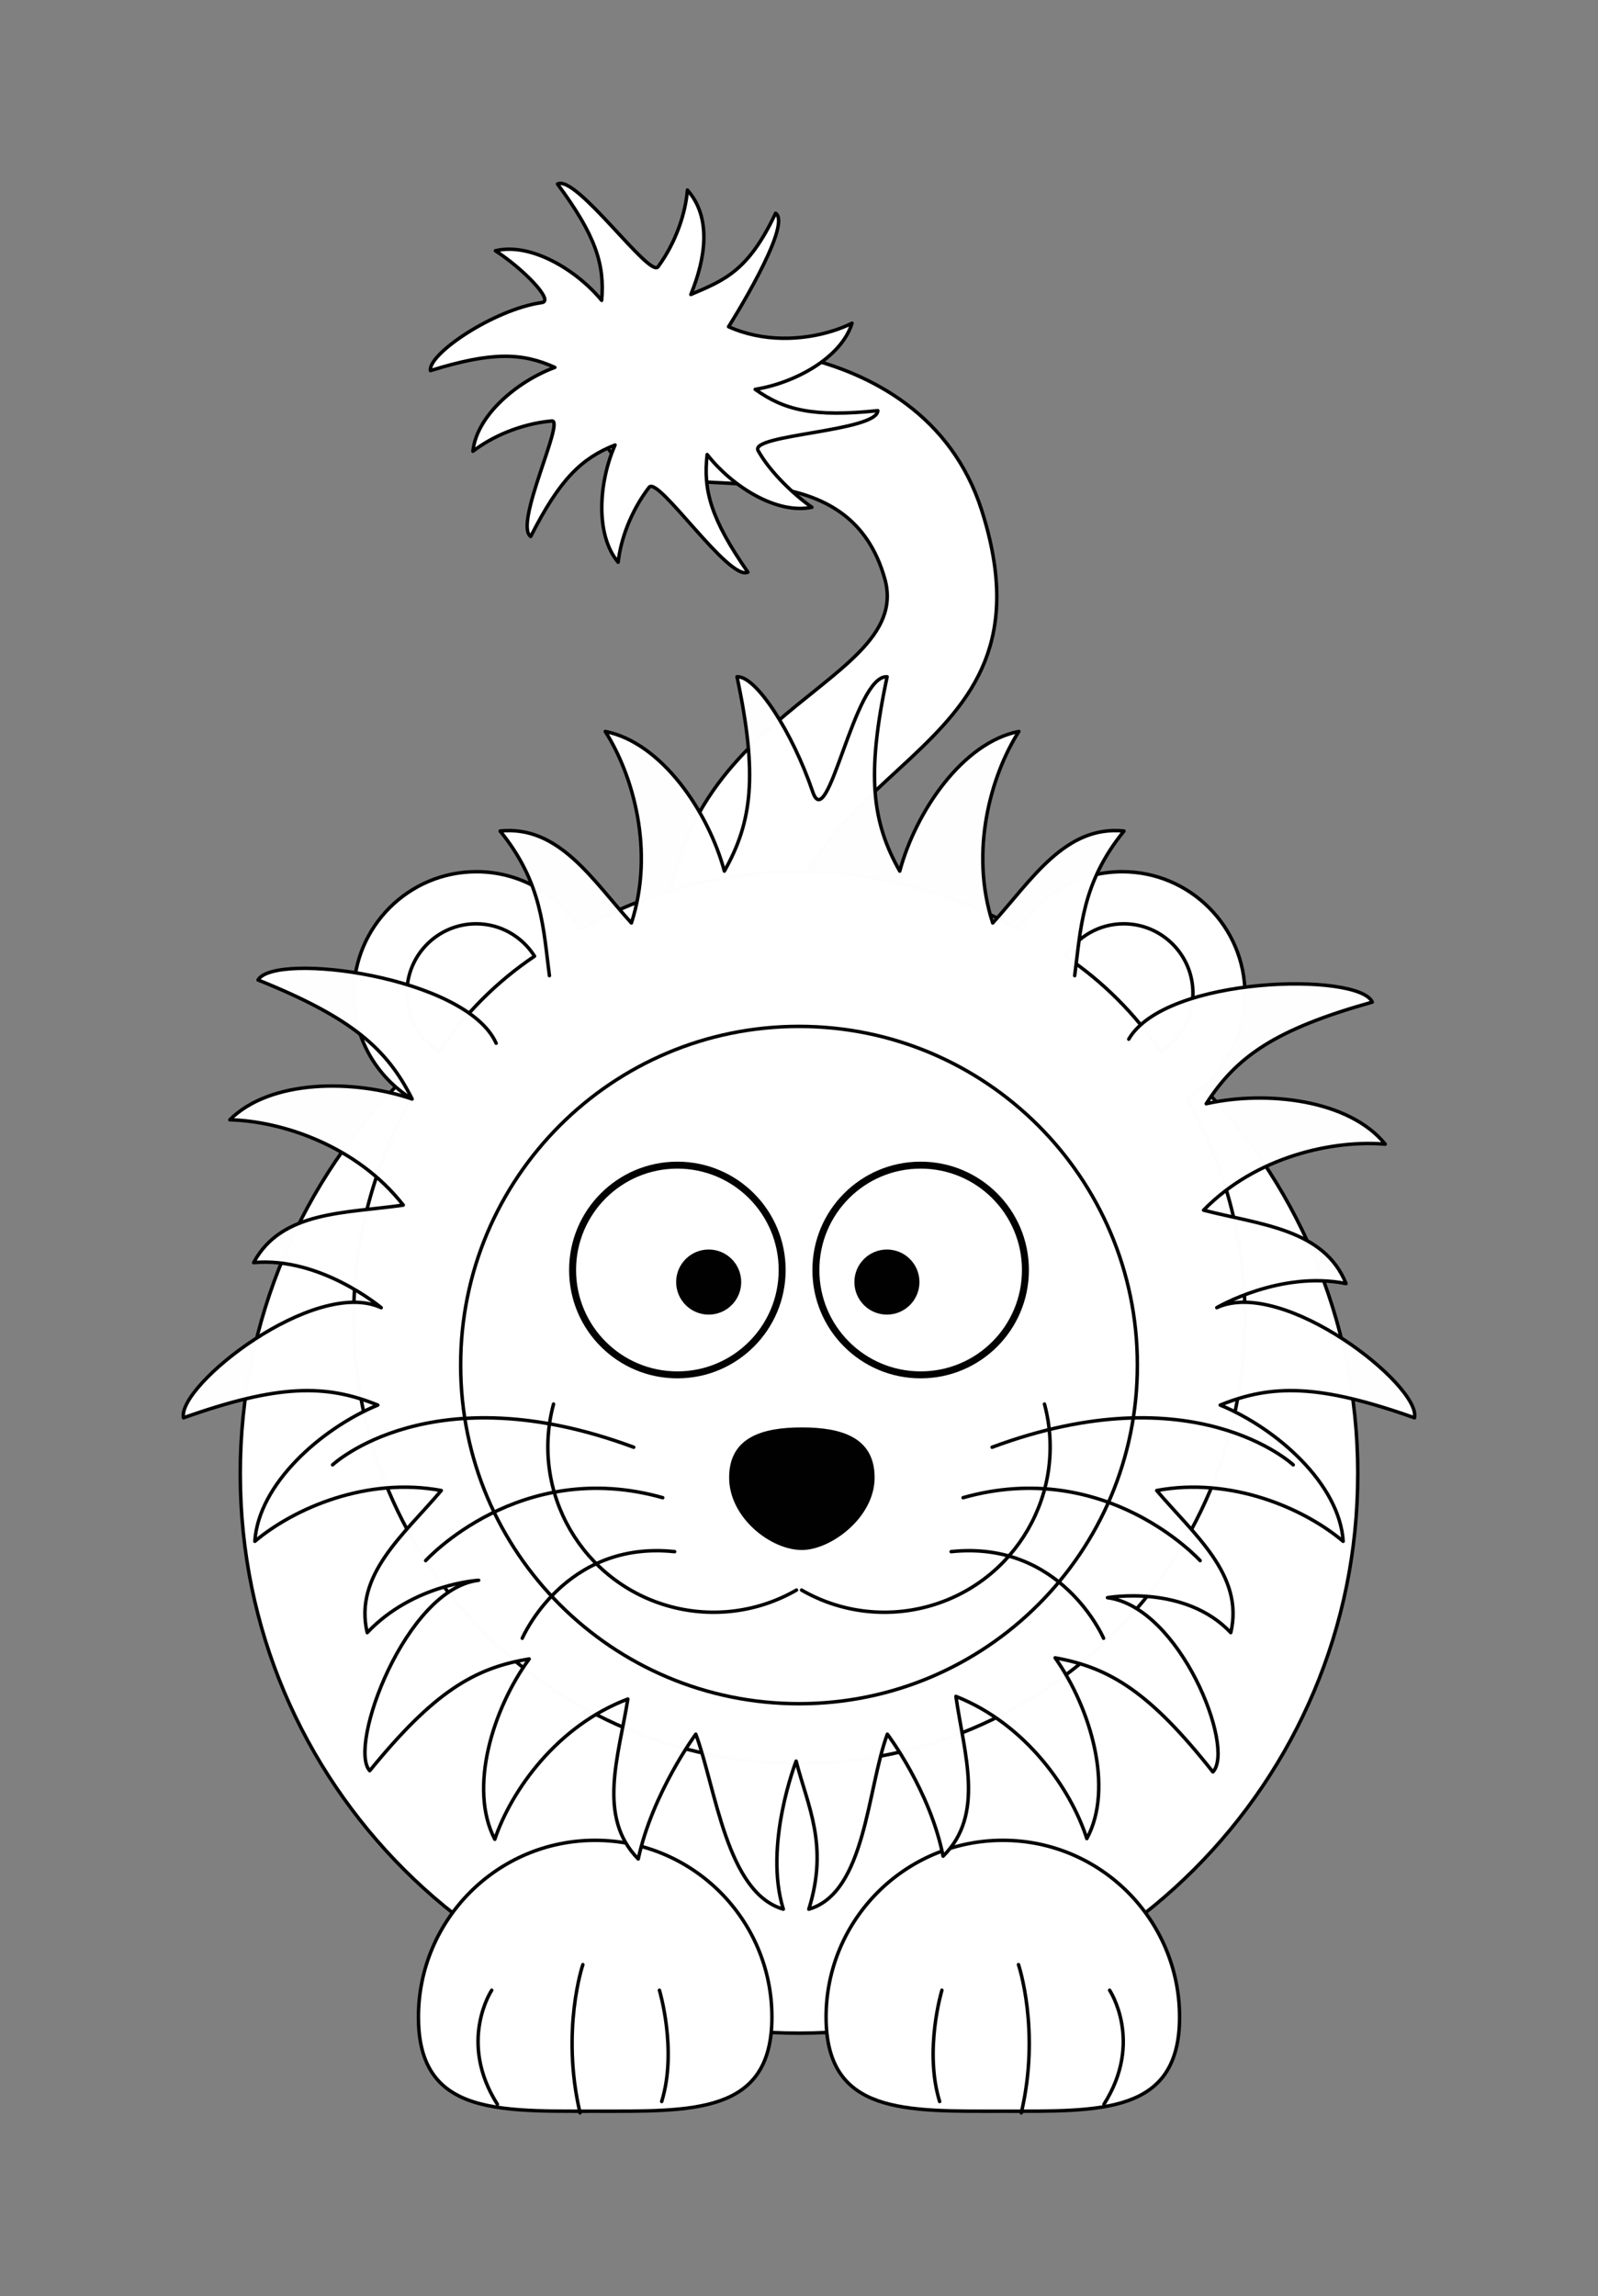 <?xml version="1.0" encoding="UTF-8" standalone="no"?>
<!-- Created with Inkscape (http://www.inkscape.org/) -->

<svg
   xmlns:dc="http://purl.org/dc/elements/1.1/"
   xmlns:cc="http://creativecommons.org/ns#"
   xmlns:rdf="http://www.w3.org/1999/02/22-rdf-syntax-ns#"
   xmlns:svg="http://www.w3.org/2000/svg"
   xmlns="http://www.w3.org/2000/svg"
   xmlns:sodipodi="http://sodipodi.sourceforge.net/DTD/sodipodi-0.dtd"
   xmlns:inkscape="http://www.inkscape.org/namespaces/inkscape"
   id="Layer_1"
   xml:space="preserve"
   version="1.0"
   viewBox="0 0 458.749 659.031"
   inkscape:version="0.92.3 (2405546, 2018-03-11)"
   sodipodi:docname="StudioFibonacci-Cartoon-lion.adapted.svg"
   width="458.749"
   height="659.031"><rect x="0" y="0" width="458.749" height="659.031" fill="#808080" stroke="none"/><sodipodi:namedview
   pagecolor="#ffffff"
   bordercolor="#666666"
   borderopacity="1"
   objecttolerance="10"
   gridtolerance="10"
   guidetolerance="10"
   inkscape:pageopacity="0"
   inkscape:pageshadow="2"
   inkscape:window-width="2560"
   inkscape:window-height="1373"
   id="namedview57"
   showgrid="false"
   inkscape:zoom="1.7905077"
   inkscape:cx="229.37454"
   inkscape:cy="329.51547"
   inkscape:window-x="-9"
   inkscape:window-y="-9"
   inkscape:window-maximized="1"
   inkscape:current-layer="g272"
   fit-margin-top="50"
   fit-margin-left="50"
   fit-margin-right="50"
   fit-margin-bottom="50" /><defs
   id="defs59" />
<g
   transform="matrix(1.3,0,0,1.3,50.013,50.018)"
   id="g236">
	<g
   id="tail"
   style="stroke-width:0.769;stroke-miterlimit:4;stroke-dasharray:none">
		<path
   inkscape:connector-curvature="0"
   d="M 109.68,182.41 C 100.24,118.83 164.08,114.55 156.9,89.241 149.42,62.917 120.38,70.355 105.28,66.578 90.167,62.801 92.395,48.845 101.5,41.397 c 6.92,-5.666 63.55,-8.729 76.8,32.735 18.44,57.678 -45.33,52.878 -45.33,107.02 0,46.03 -22.03,1.26 -23.29,1.26 z"
   style="fill:#ffffff;stroke:#010101;stroke-width:0.769;opacity:1;stroke-miterlimit:4;stroke-dasharray:none"
   id="path3229" />
		
		<path
   inkscape:connector-curvature="0"
   d="M 81.221,28.314 C 70.592,29.821 55.991,39.707 56.587,43.346 70.192,39.119 76.835,39.377 84.053,42.634 75.885,45.653 66.788,53.12 65.96,61.157 70.009,58.014 76.359,55.097 83.382,54.46 86.355,54.19 74.924,77.319 78.725,79.964 85.17,67.26 89.983,62.674 97.349,59.766 c -3.526,7.962 -4.505,19.691 0.684,25.885 0.546,-4.907 2.727,-11.199 6.847,-16.555 1.98,-2.558 17.66,20.835 21.79,18.738 -8.14,-11.688 -9.91,-18.098 -8.98,-25.963 5.35,6.873 15.21,13.284 23.13,11.642 -3.51,-2.415 -9.11,-7.515 -11.88,-12.512 -1.98,-3.572 26.26,-4.187 26.43,-8.814 -14.18,1.467 -20.64,-0.093 -27.07,-4.707 8.6,-1.353 18.99,-6.884 21.38,-14.601 -5.26,2.618 -13.42,4.35 -21.47,2.65 -1.95,-0.412 -3.9,-1.024 -5.79,-1.875 0,0 14.26,-22.523 10.38,-25.054 -6.07,12.89 -11.43,14.815 -18.71,17.94 3.29,-8.063 4.61,-17.015 -0.76,-23.053 -0.4,4.978 -2.44,11.421 -6.49,16.938 C 104.97,22.967 88.707,-0.068 84.643,2.151 93.129,13.594 95.081,19.948 94.393,27.838 88.844,21.127 78.789,15.009 70.93,16.884 c 6.124,3.961 13.009,11.045 10.291,11.43 z"
   style="fill:#ffffff;stroke:#010101;stroke-width:0.769;stroke-linecap:round;stroke-linejoin:round;opacity:1;stroke-miterlimit:4;stroke-dasharray:none"
   id="path3197_3_" />
	</g>
	<g
   id="body"
   style="stroke-width:0.769;stroke-miterlimit:4;stroke-dasharray:none">
		<path
   inkscape:connector-curvature="0"
   d="M 261.36,286.91 C 261.4,355.05 206.2,410.33 138.05,410.38 69.91,410.42 14.63,355.22 14.59,287.07 c -0.005,-0.05 -0.005,-0.11 -0.005,-0.16 -0.045,-68.15 55.16,-123.43 123.3,-123.47 68.15,-0.05 123.43,55.16 123.48,123.3 v 0.17 z"
   style="fill:#ffffff;stroke:#010101;stroke-width:0.769;stroke-linecap:round;stroke-linejoin:round;opacity:1;stroke-miterlimit:4;stroke-dasharray:none"
   id="path2383" />
		
	</g>
	<g
   id="paws"
   style="stroke-width:0.769;stroke-miterlimit:4;stroke-dasharray:none">
		<g
   id="g246"
   style="stroke-width:0.769;stroke-miterlimit:4;stroke-dasharray:none">
			<path
   inkscape:connector-curvature="0"
   d="m 131.99,406.84 c 0,21.54 -17.48,20.77 -39.029,20.77 -11.979,0 -22.705,0.24 -29.866,-3.25 -5.718,-2.79 -9.164,-7.96 -9.164,-17.52 0,-21.55 17.485,-39.03 39.03,-39.03 21.549,0 39.029,17.49 39.029,39.03 z"
   style="fill:#ffffff;stroke:#010101;stroke-width:0.769;stroke-linecap:round;stroke-linejoin:round;opacity:1;stroke-miterlimit:4;stroke-dasharray:none"
   id="path3238" />
			
			<g
   transform="matrix(-1,0,0,1,652.48,-1.828)"
   id="g2469"
   style="stroke-width:0.769;stroke-miterlimit:4;stroke-dasharray:none">
				<path
   inkscape:connector-curvature="0"
   d="m 544.83,427.3 c -3.5,-11.34 0.5,-24.56 0.5,-24.56"
   style="fill:none;stroke:#010101;stroke-width:0.769;stroke-linecap:round;opacity:1;stroke-miterlimit:4;stroke-dasharray:none"
   id="path2471" />
				<path
   inkscape:connector-curvature="0"
   d="m 562.86,429.81 c 4.29,-18.25 -0.62,-32.73 -0.62,-32.73"
   style="fill:none;stroke:#010101;stroke-width:0.769;stroke-linecap:round;opacity:1;stroke-miterlimit:4;stroke-dasharray:none"
   id="path2473" />
				<path
   inkscape:connector-curvature="0"
   d="m 581.11,427.92 c 8.81,-13.85 1.26,-25.18 1.26,-25.18"
   style="fill:none;stroke:#010101;stroke-width:0.769;stroke-linecap:round;opacity:1;stroke-miterlimit:4;stroke-dasharray:none"
   id="path2475" />
			</g>
		</g>
		<g
   id="g254"
   style="stroke-width:0.769;stroke-miterlimit:4;stroke-dasharray:none">
			<path
   inkscape:connector-curvature="0"
   d="m 222.01,406.84 c 0,21.54 -17.48,20.77 -39.03,20.77 -21.54,0 -39.03,0.77 -39.03,-20.77 0,-21.54 17.49,-39.03 39.03,-39.03 21.55,0 39.03,17.49 39.03,39.03 z"
   style="fill:#ffffff;stroke:#010101;stroke-width:0.769;stroke-linecap:round;stroke-linejoin:round;opacity:1;stroke-miterlimit:4;stroke-dasharray:none"
   id="path3235" />
			
			
			<g
   transform="translate(-0.823,-1.828)"
   id="g2508"
   style="stroke-width:0.769;stroke-miterlimit:4;stroke-dasharray:none">
				<path
   inkscape:connector-curvature="0"
   d="m 169.85,427.3 c -3.5,-11.34 0.5,-24.56 0.5,-24.56"
   style="fill:none;stroke:#010101;stroke-width:0.769;stroke-linecap:round;opacity:1;stroke-miterlimit:4;stroke-dasharray:none"
   id="path2510" />
				<path
   inkscape:connector-curvature="0"
   d="m 187.88,429.81 c 4.29,-18.25 -0.62,-32.73 -0.62,-32.73"
   style="fill:none;stroke:#010101;stroke-width:0.769;stroke-linecap:round;opacity:1;stroke-miterlimit:4;stroke-dasharray:none"
   id="path2512" />
				<path
   inkscape:connector-curvature="0"
   d="m 206.13,427.92 c 8.81,-13.85 1.26,-25.18 1.26,-25.18"
   style="fill:none;stroke:#010101;stroke-width:0.769;stroke-linecap:round;opacity:1;stroke-miterlimit:4;stroke-dasharray:none"
   id="path2514" />
			</g>
		</g>
	</g>
	<g
   id="face"
   style="stroke-width:0.769;stroke-miterlimit:4;stroke-dasharray:none">
		<g
   id="g264"
   style="stroke-width:0.769;stroke-miterlimit:4;stroke-dasharray:none">
			<path
   inkscape:connector-curvature="0"
   d="m 66.742,153.97 c -14.965,0 -27.116,12.15 -27.116,27.12 0,9.68 5.088,18.17 12.733,22.97 -8.083,14.29 -12.733,30.78 -12.733,48.35 0,54.33 44.067,98.44 98.394,98.44 54.33,0 98.44,-44.11 98.44,-98.44 0,-17.57 -4.65,-34.06 -12.73,-48.35 7.63,-4.8 12.73,-13.3 12.73,-22.97 0,-14.97 -12.15,-27.12 -27.11,-27.12 -9.68,0 -18.13,5.11 -22.93,12.73 -14.3,-8.09 -30.81,-12.73 -48.4,-12.73 -17.58,0 -34.06,4.64 -48.351,12.73 -4.797,-7.62 -13.254,-12.73 -22.927,-12.73 z"
   style="fill:#ffffff;stroke:#010101;stroke-width:0.769;stroke-linecap:round;stroke-linejoin:round;opacity:1;stroke-miterlimit:4;stroke-dasharray:none"
   id="path2479" />
			<path
   inkscape:connector-curvature="0"
   d="m 209.67,165.47 c -5.44,0 -10.19,2.87 -12.9,7.15 8.32,5.6 15.48,12.76 21.08,21.08 4.27,-2.72 7.11,-7.51 7.11,-12.94 0,-8.43 -6.85,-15.29 -15.29,-15.29 z"
   style="fill:#ffffff;stroke:#010101;stroke-width:0.769;stroke-linecap:round;stroke-linejoin:round;opacity:1;stroke-miterlimit:4;stroke-dasharray:none"
   id="path2483" />
			<path
   inkscape:connector-curvature="0"
   d="m 66.674,165.47 c 5.438,0 10.188,2.87 12.897,7.15 -8.317,5.6 -15.478,12.76 -21.074,21.08 -4.269,-2.72 -7.113,-7.51 -7.113,-12.94 0,-8.43 6.853,-15.29 15.29,-15.29 z"
   style="fill:#ffffff;stroke:#010101;stroke-width:0.769;stroke-linecap:round;stroke-linejoin:round;opacity:1;stroke-miterlimit:4;stroke-dasharray:none"
   id="path2523" />
				<path
   inkscape:connector-curvature="0"
   d="m 210.79,190.94 c 8.12,-14 50.87,-14.82 53.78,-8.18 -21.46,6.02 -29.97,12.01 -36.67,22.43 13.29,-2.98 31.59,-0.92 39.52,8.93 -11.38,-0.97 -28.48,2.63 -40.11,14.57 12.32,3.2 26.58,4.07 31.46,16.21 -14.54,-2.94 -28.54,5.31 -28.54,5.31 14.71,-6.76 45.12,17.22 43.66,24.32 -21.01,-7.45 -31.41,-7.46 -42.9,-2.81 12.59,5.22 26.35,17.46 27.15,30.08 -8.74,-7.35 -24.78,-14.27 -41.18,-11.22 8.23,9.72 19.37,18.65 16.36,31.38 -10.18,-10.78 -27.23,-7.72 -27.23,-7.72 16.05,2.1 28.29,33.23 23.28,38.47 -13.83,-17.48 -22.64,-23.02 -34.84,-25.19 7.88,11.12 13.03,28.8 7,39.91 -3.49,-10.87 -13.4,-25.27 -28.91,-31.4 1.8,12.61 6.49,26.1 -2.83,35.28 -2.89,-14.55 -12.31,-26.94 -12.31,-26.94 -4.44,11.93 -4.77,35.02 -17.34,38.64 4.42,-14.16 -0.21,-22.62 -2.8,-32.69 0,0 -7.24,18.53 -2.83,32.69 -12.57,-3.62 -14.89,-26.71 -19.33,-38.64 0,0 -9.61,13.06 -12.71,27.56 -9.178,-9.32 -4.286,-22.74 -2.3,-35.31 -15.593,5.89 -25.721,20.14 -29.375,30.96 -5.866,-11.21 -0.45,-28.81 7.595,-39.81 -12.23,1.99 -21.119,7.4 -35.212,24.67 -4.927,-5.32 7.965,-40.19 24.046,-42.04 0,0 -14.425,0.78 -24.604,11.56 -3.009,-12.73 8.137,-21.66 16.361,-31.38 -16.392,-3.05 -32.441,3.87 -41.177,11.22 0.798,-12.62 14.562,-24.85 27.145,-30.08 -11.486,-4.65 -21.89,-4.64 -42.898,2.81 -1.454,-7.1 28.953,-31.08 43.661,-24.31 0,0 -13.398,-11.3 -28.168,-9.95 6.167,-11.53 20.436,-10.85 33.033,-12.7 -10.271,-13.13 -26.885,-18.56 -38.298,-18.83 8.948,-8.94 27.365,-9 40.259,-4.59 -5.539,-11.09 -13.344,-17.97 -34.025,-26.28 3.607,-6.29 46.022,-0.84 52.575,13.97"
   style="opacity:0.99;fill:#ffffff;stroke:#010101;stroke-width:0.769;stroke-linecap:round;stroke-linejoin:round;stroke-miterlimit:4;stroke-dasharray:none"
   id="path2413_2_" />
				<path
   inkscape:connector-curvature="0"
   d="m 82.857,176.92 c -1.354,-10.3 -1.514,-20.43 -10.884,-31.93 13.012,-1.33 20.422,10.88 28.987,20.3 5.16,-15.85 0.38,-32.66 -5.77,-42.28 12.41,2.43 22.75,17.67 26.3,30.83 6.1,-10.79 7.44,-21.1 2.79,-42.9 4.14,-0.3 12.21,12.14 16.72,25.39 3.35,9.86 9.2,-25.91 16.43,-25.39 -4.65,21.8 -3.31,32.11 2.79,42.9 3.55,-13.16 13.89,-28.4 26.3,-30.83 -6.15,9.62 -10.93,26.43 -5.77,42.28 8.56,-9.42 15.97,-21.63 28.99,-20.3 -9.37,11.5 -9.53,21.63 -10.89,31.93"
   style="opacity:0.99;fill:#ffffff;stroke:#010101;stroke-width:0.769;stroke-linecap:round;stroke-linejoin:round;stroke-miterlimit:4;stroke-dasharray:none"
   id="path2413_5_" />
		</g>
			<path
   inkscape:connector-curvature="0"
   d="m 212.69,262.89 c 0.03,41.26 -33.4,74.74 -74.67,74.76 -41.264,0.03 -74.738,-33.4 -74.765,-74.66 v -0.1 c -0.028,-41.27 33.401,-74.74 74.665,-74.77 41.26,-0.03 74.74,33.4 74.77,74.67 z"
   style="fill:#ffffff;stroke:#010101;stroke-width:0.769;stroke-linecap:round;stroke-linejoin:round;opacity:1;stroke-miterlimit:4;stroke-dasharray:none"
   id="path2383_1_" />
		<g
   id="g272"
   style="stroke-width:0.769;stroke-miterlimit:4;stroke-dasharray:none">
			<g
   transform="translate(-2.522,-5.036)"
   id="g3178"
   style="stroke-width:0.769;stroke-miterlimit:4;stroke-dasharray:none">
				<path
   inkscape:connector-curvature="0"
   d="m 194.7,276.53 c 5.23,19.48 -6.36,39.5 -25.88,44.72 -9.37,2.51 -19.36,1.2 -27.76,-3.65"
   style="fill:none;stroke:#010101;stroke-width:0.769;stroke-linecap:round;stroke-linejoin:round;opacity:1;stroke-miterlimit:4;stroke-dasharray:none"
   id="path2400" />
				<path
   inkscape:connector-curvature="0"
   d="m 86.287,276.53 c -5.23,19.48 6.354,39.5 25.873,44.72 9.37,2.51 19.36,1.2 27.77,-3.65"
   style="fill:none;stroke:#010101;stroke-width:0.769;stroke-linecap:round;stroke-linejoin:round;opacity:1;stroke-miterlimit:4;stroke-dasharray:none"
   id="path3176" />
			</g>
			<path
   inkscape:connector-curvature="0"
   d="m 154.67,287.73 c 0,8.83 -9.67,15.99 -16.07,15.99 -6.89,0 -16.06,-7.16 -16.06,-15.99 0,-8.83 7.19,-11.08 16.06,-11.08 8.87,0 16.07,2.25 16.07,11.08 z"
   style="fill:#010101;opacity:1;stroke-width:0.769;stroke-miterlimit:4;stroke-dasharray:none"
   id="path2397" />
			<g
   id="g278"
   style="stroke-width:1.538;stroke-miterlimit:4;stroke-dasharray:none">
				<path
   inkscape:connector-curvature="0"
   d="m 134.25,241.9 c 0.01,12.78 -10.35,23.15 -23.13,23.15 -12.773,0.01 -23.141,-10.34 -23.148,-23.12 v -0.03 c -0.009,-12.78 10.344,-23.15 23.128,-23.15 12.77,-0.01 23.14,10.34 23.15,23.12 z"
   style="fill:#ffffff;stroke:#010101;stroke-width:1.538;stroke-linecap:round;stroke-linejoin:round;opacity:1;stroke-miterlimit:4;stroke-dasharray:none"
   id="path2387" />
				<path
   inkscape:connector-curvature="0"
   d="m 125.21,244.56 c 0,3.97 -3.21,7.18 -7.18,7.19 -3.97,0 -7.18,-3.21 -7.19,-7.18 v -0.01 c 0,-3.96 3.21,-7.18 7.18,-7.18 3.97,-0.01 7.18,3.2 7.19,7.17 z"
   style="fill:#010101;opacity:1;stroke-width:1.538;stroke-miterlimit:4;stroke-dasharray:none"
   id="path2393" />
			</g>
			<g
   id="g282"
   style="stroke-width:1.538;stroke-miterlimit:4;stroke-dasharray:none">
				<path
   inkscape:connector-curvature="0"
   d="m 187.97,241.9 c 0.01,12.78 -10.34,23.15 -23.12,23.15 -12.78,0.01 -23.15,-10.34 -23.15,-23.12 v -0.03 c -0.01,-12.78 10.34,-23.15 23.12,-23.15 12.78,-0.01 23.14,10.34 23.15,23.12 z"
   style="fill:#ffffff;stroke:#010101;stroke-width:1.538;stroke-linecap:round;stroke-linejoin:round;opacity:1;stroke-miterlimit:4;stroke-dasharray:none"
   id="path2391" />
				<path
   inkscape:connector-curvature="0"
   d="m 164.57,244.56 c 0,3.97 -3.21,7.18 -7.18,7.19 -3.97,0 -7.18,-3.21 -7.19,-7.18 v -0.01 c 0,-3.96 3.22,-7.18 7.18,-7.18 3.97,-0.01 7.18,3.2 7.19,7.17 z"
   style="fill:#010101;opacity:1;stroke-width:1.538;stroke-miterlimit:4;stroke-dasharray:none"
   id="path2395" />
			</g>
		</g>
		<g
   id="g286"
   style="stroke-width:0.769;stroke-miterlimit:4;stroke-dasharray:none">
			<g
   transform="translate(0,-10.702)"
   id="g3188"
   style="stroke-width:0.769;stroke-miterlimit:4;stroke-dasharray:none">
				<path
   inkscape:connector-curvature="0"
   d="m 180.61,291.73 c 44.67,-16.61 66.5,3.89 66.5,3.89"
   style="fill:none;stroke:#010101;stroke-width:0.769;stroke-linecap:round;opacity:1;stroke-miterlimit:4;stroke-dasharray:none"
   id="path3182" />
				<path
   inkscape:connector-curvature="0"
   d="m 174.2,302.87 c 31.64,-8.96 52.35,13.89 52.35,13.89"
   style="fill:none;stroke:#010101;stroke-width:0.769;stroke-linecap:round;opacity:1;stroke-miterlimit:4;stroke-dasharray:none"
   id="path3184" />
				<path
   inkscape:connector-curvature="0"
   d="m 171.57,314.78 c 24.34,-2.58 33.66,19.12 33.66,19.12"
   style="fill:none;stroke:#010101;stroke-width:0.769;stroke-linecap:round;opacity:1;stroke-miterlimit:4;stroke-dasharray:none"
   id="path3186" />
			</g>
			<g
   transform="matrix(-1,0,0,1,651.56,-10.702)"
   id="g3193"
   style="stroke-width:0.769;stroke-miterlimit:4;stroke-dasharray:none">
				<path
   inkscape:connector-curvature="0"
   d="m 550.09,291.73 c 44.67,-16.61 66.5,3.89 66.5,3.89"
   style="fill:none;stroke:#010101;stroke-width:0.769;stroke-linecap:round;opacity:1;stroke-miterlimit:4;stroke-dasharray:none"
   id="path3195" />
				<path
   inkscape:connector-curvature="0"
   d="m 543.68,302.87 c 31.63,-8.96 52.35,13.89 52.35,13.89"
   style="fill:none;stroke:#010101;stroke-width:0.769;stroke-linecap:round;opacity:1;stroke-miterlimit:4;stroke-dasharray:none"
   id="path3197_4_" />
				<path
   inkscape:connector-curvature="0"
   d="m 541.05,314.78 c 24.34,-2.58 33.65,19.12 33.65,19.12"
   style="fill:none;stroke:#010101;stroke-width:0.769;stroke-linecap:round;opacity:1;stroke-miterlimit:4;stroke-dasharray:none"
   id="path3199" />
			</g>
		</g>
	</g>
</g>
</svg>